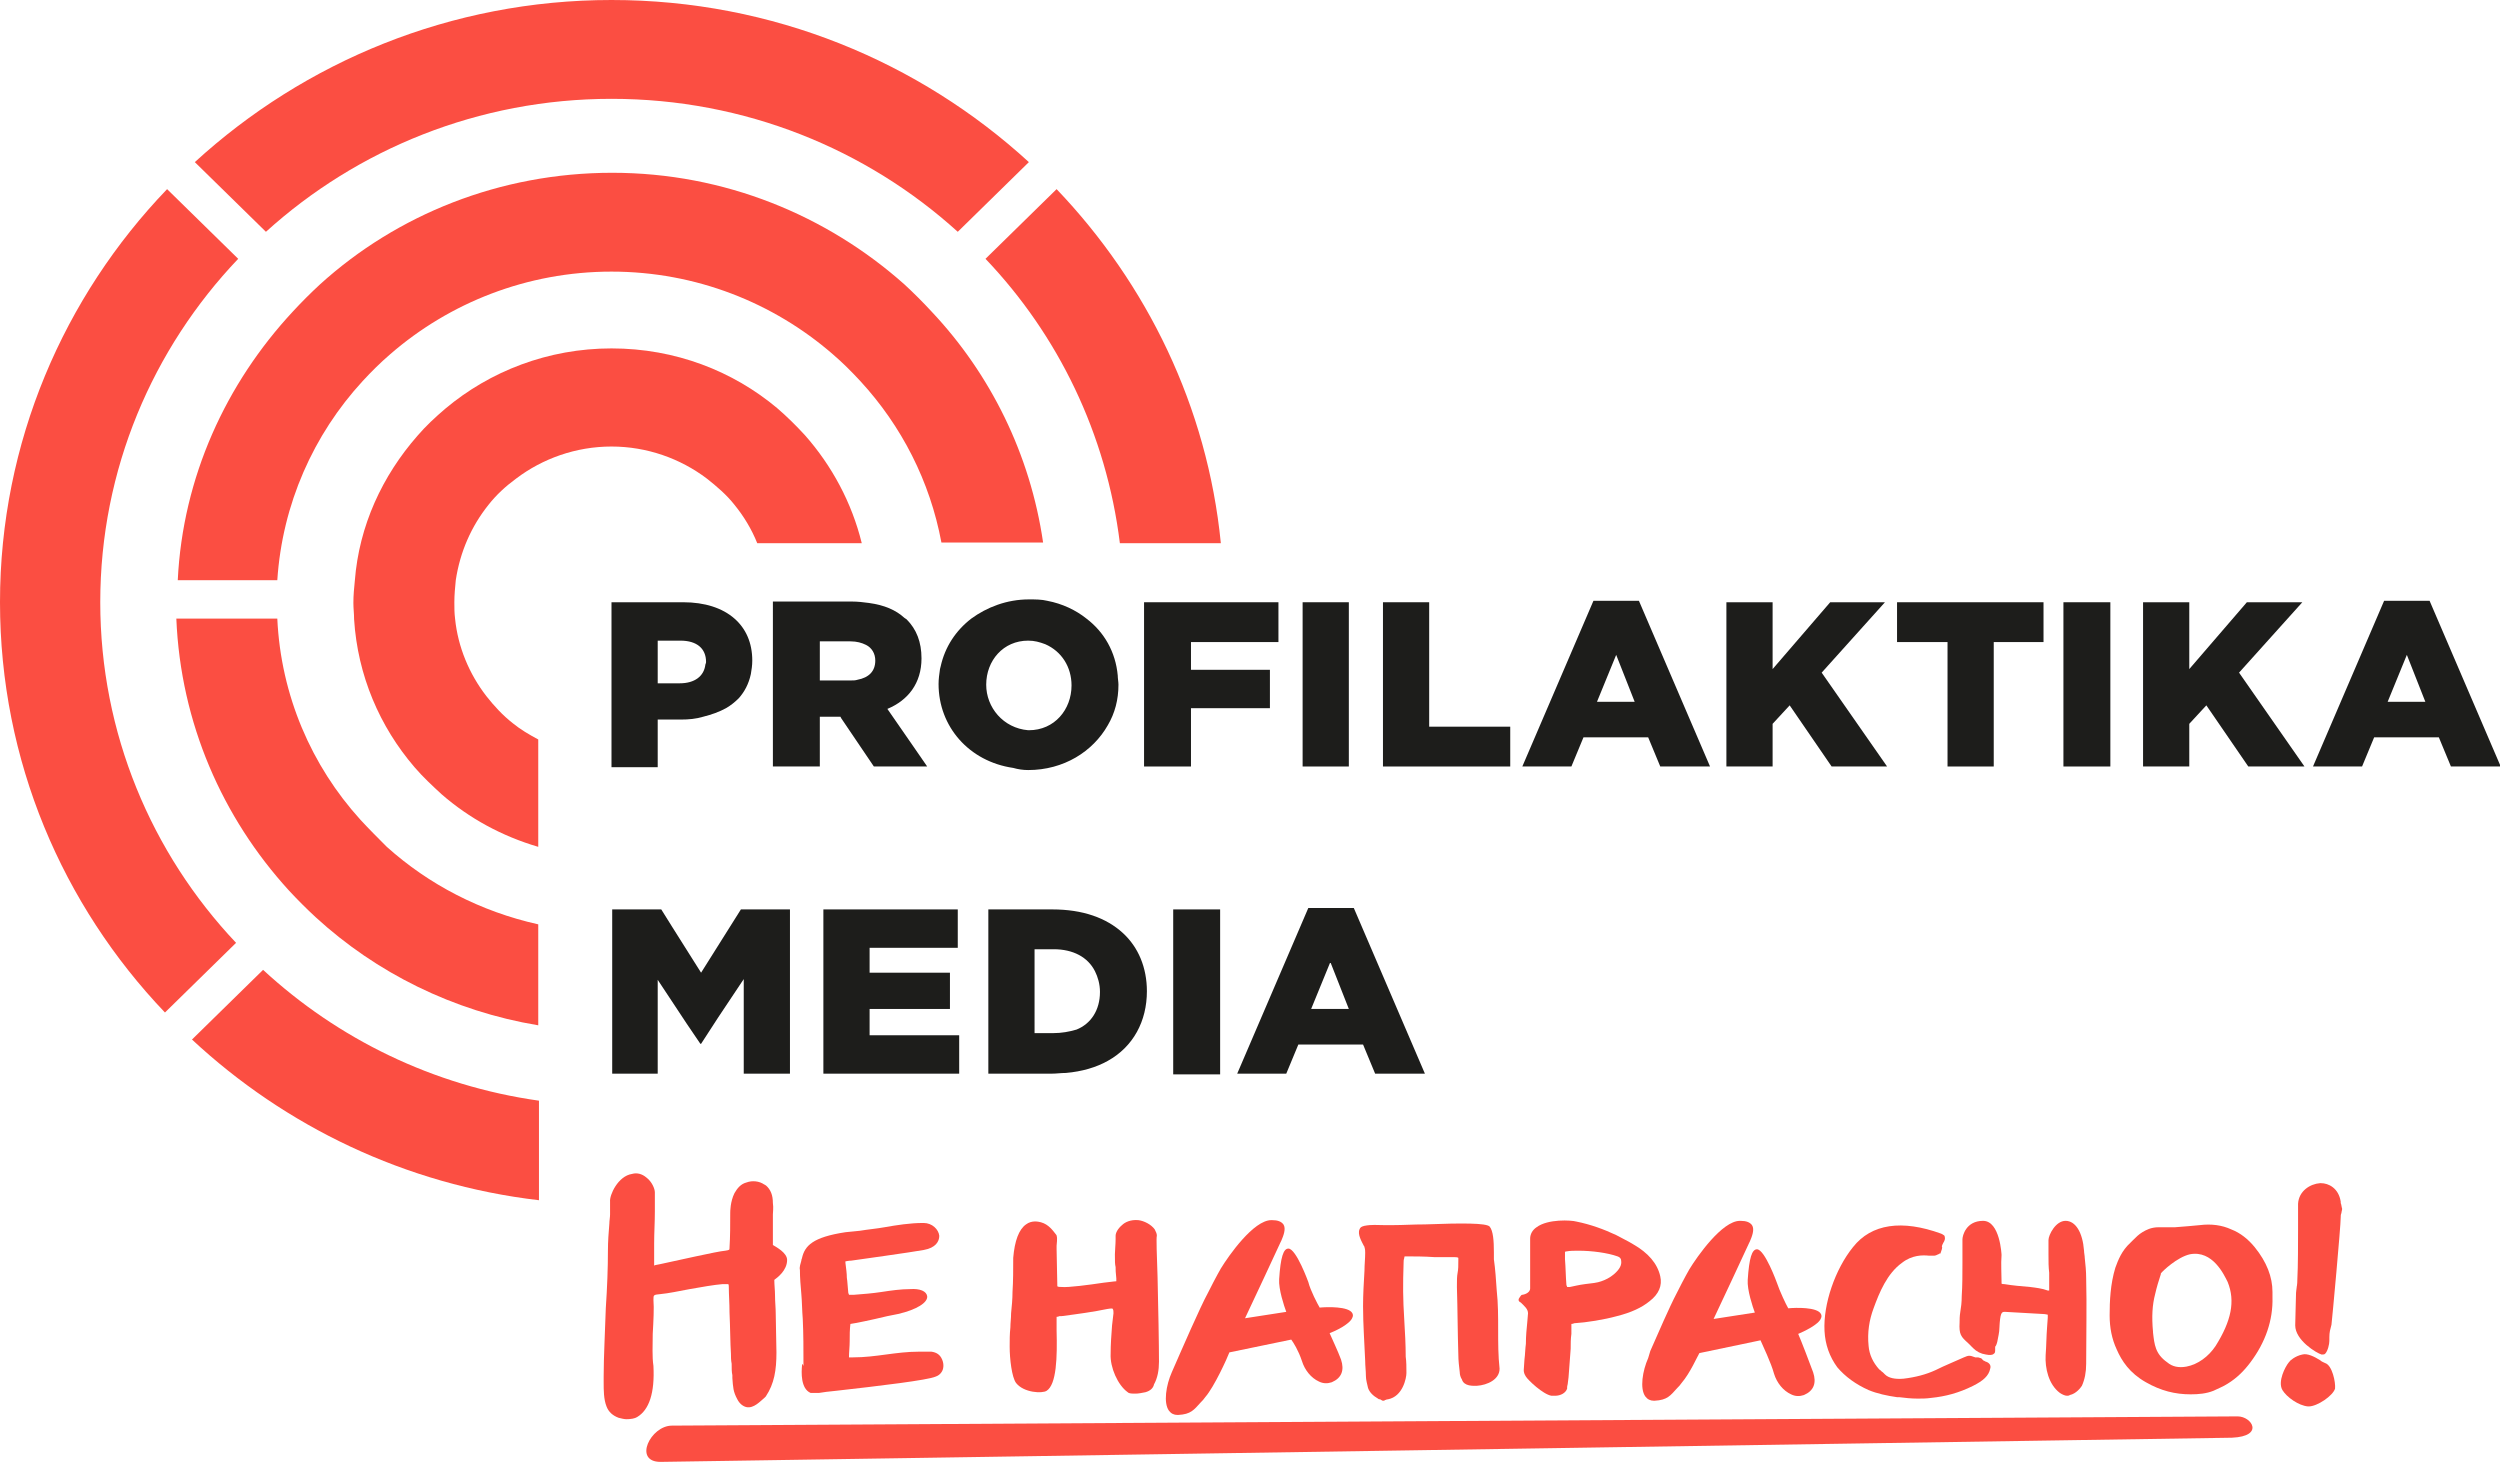 <svg version="1.1" id="Layer_1" xmlns="http://www.w3.org/2000/svg" xmlns:xlink="http://www.w3.org/1999/xlink" x="0px" y="0px"
	 viewBox="0 0 351.6 205.7" style="enable-background:new 0 0 351.6 205.7;" xml:space="preserve">
<g>
	<path fill="#FB4E42" d="M14.1,84.7c0-18.7,7.4-35.7,19.4-48.3l-10-9.8C9,41.7,0,62.2,0,84.7c0,22.3,8.8,42.6,23.2,57.7l10-9.8
		C21.3,120,14.1,103.1,14.1,84.7z"/>
	<path fill="#FB4E42" d="M157.5,76.4h14.2c-1.9-19.2-10.4-36.5-23.1-49.8l-10,9.8C148.8,47.1,155.6,61,157.5,76.4z"/>
	<path fill="#FB4E42" d="M27,146.2c13.1,12.2,30,20.4,48.8,22.6v-14c-14.9-2.1-28.3-8.7-38.8-18.4L27,146.2z"/>
	<path fill="#FB4E42" d="M86,13.9c18.8,0,35.9,7.1,48.7,18.7l10-9.8C129.3,8.7,108.7,0,86,0C63.4,0,42.8,8.7,27.4,22.8l10,9.8
		C50.2,21,67.3,13.9,86,13.9z"/>
	<path fill="#FB4E42" d="M131,43.8c-1.2-1.3-2.5-2.6-3.8-3.8c-10.9-9.7-25.3-15.7-41.1-15.7c-15.8,0-30.3,5.9-41.1,15.7
		c-1.3,1.2-2.6,2.5-3.8,3.8c-9.4,10.1-15.5,23.3-16.2,37.8H39c0.7-10.7,5.1-20.5,12-28c1.2-1.3,2.5-2.6,3.9-3.8
		c8.3-7.2,19.2-11.6,31.1-11.6c11.9,0,22.8,4.4,31.1,11.6c1.4,1.2,2.6,2.4,3.9,3.8c5.8,6.3,9.8,14.1,11.4,22.7h14.3
		C144.9,63.9,139.3,52.6,131,43.8z"/>
	<path fill="#FB4E42" d="M50.7,115.3C43.8,107.7,39.5,97.8,39,87H24.8c0.6,14.7,6.5,28,15.8,38.2c1.2,1.3,2.5,2.6,3.8,3.8
		c8.5,7.8,19.3,13.2,31.3,15.2V130c-8.1-1.8-15.4-5.6-21.3-10.9C53.2,117.9,51.9,116.6,50.7,115.3z"/>
	<path fill="#FB4E42" d="M68.4,97.9C66,94.8,64.4,91,64,87c-0.1-0.8-0.1-1.5-0.1-2.3c0-1,0.1-2.1,0.2-3.1c0.6-4,2.2-7.6,4.6-10.6
		c1.1-1.4,2.4-2.6,3.9-3.7c3.7-2.8,8.4-4.5,13.4-4.5c5,0,9.7,1.7,13.4,4.5c1.4,1.1,2.8,2.3,3.9,3.7c1.3,1.6,2.4,3.4,3.2,5.4h14.7
		c-1.4-5.7-4.2-10.9-8-15.2c-1.2-1.3-2.5-2.6-3.9-3.8C103.1,52.2,95,49,86,49c-8.9,0-17.1,3.2-23.4,8.5c-1.4,1.2-2.7,2.4-3.9,3.8
		c-4.9,5.6-8.2,12.6-8.8,20.4c-0.1,1-0.2,2-0.2,3.1c0,0.8,0.1,1.5,0.1,2.3c0.5,7.9,3.6,15.1,8.5,20.8c1.2,1.4,2.5,2.6,3.8,3.8
		c3.9,3.4,8.5,5.9,13.6,7.4V104c-1.3-0.7-2.5-1.4-3.6-2.3C70.7,100.6,69.5,99.3,68.4,97.9z"/>
	<path fill="#FB4E42" d="M191.9,175.4c0.1,0.3,0.1,0.6,0.1,0.8c0,0.8-0.1,1.7-0.1,2.5c-0.1,1.7-0.2,3.4-0.2,5c0,2.6,0.2,5.2,0.3,7.7
		c0,0.7,0.1,1.4,0.1,2.1c0,0.6,0.2,1.2,0.3,1.7c0.2,0.6,0.7,1.1,1.4,1.5c0.1,0.1,0.2,0.1,0.3,0.1c0.2,0.1,0.3,0.2,0.4,0.2
		c0.1,0,0.2,0,0.3-0.1c0.1,0,0.2-0.1,0.4-0.1c2.1-0.4,2.6-3,2.6-3.7c0-0.8,0-1.6-0.1-2.3c0-1.7-0.1-3.4-0.2-5.1
		c-0.2-3.2-0.2-5-0.1-8c0-0.3,0-0.5,0.1-0.8c0-0.1,0-0.2,0.1-0.2l0.1,0c0.2,0,0.3,0,0.5,0c0.6,0,2.1,0,3.5,0.1c1.1,0,2.1,0,2.6,0
		c0.3,0,0.7,0,0.8,0.1c0,0,0,0.1,0,0.3c0,0.8,0,1.3-0.1,1.8c-0.1,0.5-0.1,1.1-0.1,2c0.1,3.2,0.1,6.4,0.2,9.5c0,0.8,0.1,1.7,0.2,2.5
		c0,0.3,0.1,0.7,0.3,1c0.3,1,1.6,0.9,2.1,0.9c1.5-0.1,3.2-0.9,3.2-2.4c-0.2-1.8-0.2-3.7-0.2-5.5c0-1.8,0-3.7-0.2-5.5
		c-0.1-1.5-0.2-3-0.4-4.4l0-0.3c0-0.2,0-0.4,0-0.7c0-1.6-0.1-3-0.6-3.6c-0.5-0.5-3.8-0.5-9.1-0.3c-1.6,0-3.1,0.1-4.4,0.1
		c0,0,0,0-0.1,0c-0.5,0-0.9,0-1.3,0c-0.9,0-1.7-0.1-2.7,0.1c-0.4,0.1-0.6,0.2-0.7,0.5c-0.3,0.7,0.3,1.7,0.6,2.3
		C191.8,175.2,191.9,175.3,191.9,175.4z"/>
	<path fill="#FB4E42" d="M317.1,175.4c-0.9-1.1-2-2-3.3-2.5c-1.3-0.6-2.8-0.8-4.4-0.6c-1,0.1-2.2,0.2-3.5,0.3c-0.6,0-1.2,0-1.8,0
		l-0.5,0c0,0,0,0,0,0c-1.1,0-1.8,0.4-2.3,0.7c-0.5,0.3-0.9,0.7-1.3,1.1c-0.1,0.1-0.3,0.3-0.4,0.4c-1.2,1.1-1.7,2.4-2.1,3.5
		c-0.7,2.3-0.8,4.7-0.8,6.7c0,1.7,0.3,3.3,1,4.8c0.7,1.6,1.8,3.3,4.1,4.6c2.1,1.2,4.1,1.7,6.3,1.7c0,0,0,0,0,0
		c1.1,0,2.2-0.1,3.2-0.5c0.6-0.3,1.4-0.6,2-1c1.3-0.8,2.3-1.8,3.2-3c2.1-2.8,3.2-5.9,3.1-9.2l0-0.2c0-0.2,0-0.3,0-0.5
		C319.6,179.6,318.8,177.5,317.1,175.4z M302.8,187.4l0-0.1c-0.2-2.1-0.1-3.8,0.3-5.3c0.2-0.9,0.5-1.9,0.8-2.8l0-0.1
		c0.2-0.3,2.3-2.3,4.1-2.7c3.2-0.6,4.8,2.9,5.3,3.9c1.1,2.7,0.5,5.5-1.7,9c-1,1.5-2.5,2.6-4.1,2.9c-1.1,0.2-2,0-2.7-0.6
		C303.1,190.4,303,189.1,302.8,187.4z"/>
	<path fill="#FB4E42" d="M156.4,186.4c-0.1,1.3-0.2,2.7-0.2,4c-0.1,1.9,1,4.4,2.4,5.4c0.2,0.2,0.6,0.2,1.1,0.2c0.4,0,0.9-0.1,1.4-0.2
		c0.7-0.2,1.1-0.6,1.2-1.1c0.5-0.9,0.7-2,0.7-3.2c0-2.4-0.1-7.7-0.2-11.9c-0.1-2.9-0.2-5.6-0.1-5.8c0-0.3-0.1-0.5-0.3-0.9
		c-0.5-0.7-1.5-1.2-2.3-1.3c-1.1-0.1-1.9,0.3-2.3,0.7c-0.6,0.5-0.9,1.1-0.9,1.5l0,0.5c0,0.7-0.1,1.6-0.1,2.1c0,1,0,1.4,0.1,1.8
		c0,0.4,0,0.7,0.1,1.6c0,0.1,0,0.2,0,0.4c0,0,0,0,0,0c-0.3,0-0.8,0.1-1.8,0.2c-2,0.3-5,0.7-5.9,0.6c-0.2,0-0.5,0-0.6-0.1
		c0,0,0,0,0-0.2c0-1.3-0.1-3.7-0.1-5c0-0.1,0-0.3,0-0.5c0.1-1,0.1-1.4-0.1-1.6c-0.4-0.5-1-1.4-2.1-1.7c-0.4-0.1-1.3-0.3-2.1,0.3
		c-1,0.7-1.6,2.3-1.8,4.7c0,1.6,0,3.3-0.1,4.8c0,1-0.1,2-0.2,3c0,0.7-0.1,1.4-0.1,2c-0.1,0.9-0.1,1.8-0.1,2.7c0,1.7,0.3,4.3,0.9,5.1
		c1.1,1.4,3.7,1.5,4.3,1.1c1.4-0.9,1.5-4.7,1.4-8.5c0-0.7,0-1.3,0-1.7c0-0.1,0-0.2,0-0.2c0,0,0.2,0,0.4-0.1l0.3,0
		c2.3-0.3,4.5-0.6,6.4-1c0.6-0.1,0.8-0.1,0.8,0c0.1,0.1,0.1,0.4,0.1,0.6L156.4,186.4z"/>
	<path fill="#FB4E42" d="M91.8,187.6c0.1-1.8,0.2-3.6,0.1-4.8c0-0.7,0-0.7,1-0.8c1.1-0.1,2.5-0.4,4.1-0.7c1.7-0.3,3.4-0.6,4.6-0.7
		c0.2,0,0.7,0,0.8,0c0.1,0,0.1,0.3,0.1,0.4c0,1,0.1,2.3,0.1,3.6c0.1,2.1,0.1,4.3,0.2,5.8c0,0.4,0,0.9,0.1,1.4c0,0.6,0,1.2,0.1,1.6
		l0,0.4c0.1,1.3,0.1,1.9,0.7,3c0.3,0.6,0.8,1,1.3,1.1c1,0.2,1.9-0.8,2.5-1.3l0.2-0.2c1.2-1.8,1.5-3.7,1.5-6.2c0-1.2-0.1-4.2-0.1-5.4
		c0-0.9-0.1-1.7-0.1-2.6c0-0.7-0.1-1.5-0.1-2.2c0.4-0.3,1.8-1.3,1.8-2.8c0-1-1.5-1.8-2-2.1c0-0.9,0-1.8,0-2.7c0-0.7,0-1.1,0-1.6
		c0-0.4,0.1-0.9,0-1.6c0-1.1-0.3-1.9-1-2.5c-0.1,0-0.1-0.1-0.2-0.1c-0.7-0.5-1.7-0.6-2.5-0.3c-0.8,0.2-1.3,0.8-1.7,1.5
		c-0.6,1.2-0.6,2.6-0.6,2.8c0,1.7,0,3.3-0.1,4.9c0,0.3,0,0.3-0.6,0.4c-1.2,0.1-6.8,1.4-9.2,1.9c-0.4,0.1-0.7,0.1-0.8,0.2
		c0,0,0,0,0,0c0-0.2,0-0.3,0-0.5c0-0.9,0-1.7,0-2.6c0-1.5,0.1-3,0.1-4.5c0-0.4,0-0.7,0-1.1c0-0.2,0-0.5,0-0.7c0-0.3,0-0.6,0-0.9
		c0-0.5-0.4-1.5-1.2-2.1c-0.6-0.5-1.3-0.7-2-0.5c-2,0.3-3.2,3-3.1,3.9c0,0.2,0,0.3,0,0.5c0,0.3,0,0.6,0,0.9c0,0.1,0,0.3,0,0.4
		c0,0.4-0.1,0.9-0.1,1.3c-0.1,1.2-0.2,2.5-0.2,3.8c0,2.4-0.1,5.1-0.3,8.1c-0.1,3.3-0.3,6.8-0.3,9.6c0,0.3,0,0.5,0,0.8
		c0,1.1,0,2.4,0.4,3.4c0.3,0.8,0.9,1.3,1.7,1.6c0.4,0.1,0.8,0.2,1.1,0.2c0.6,0,1.2-0.1,1.5-0.3c1.7-1,2.5-3.4,2.3-7.2
		C91.7,190.8,91.8,189.2,91.8,187.6z"/>
	<path fill="#FB4E42" d="M329.2,169.2c0-0.1,0-0.2,0-0.2c-0.3-1.9-1.7-2.6-2.8-2.6c0,0-0.1,0-0.1,0c-1.4,0.1-3,1.1-3.1,2.9
		c0,0.7,0,1.5,0,2.2c0,0.5,0,1,0,1.4c0,1.6,0,5.3-0.1,7c0,0.9-0.1,1-0.1,1.2c0,0.2-0.1,0.4-0.1,1.3c0,0.9-0.1,3.1-0.1,4
		c0,2.1,3,3.9,3.7,4.1c0,0,0.1,0,0.1,0c0.1,0,0.3,0,0.4-0.1c0.4-0.4,0.6-1.4,0.6-1.8c0-0.9,0-1.2,0.2-1.9l0.1-0.4
		c0.1-0.8,1.3-13.8,1.3-15.1c0-0.2,0-0.4,0.1-0.6c0-0.2,0.1-0.4,0.1-0.6C329.3,169.7,329.3,169.4,329.2,169.2z"/>
	<path fill="#FB4E42" d="M276.8,188.9c0.2,0.2,0.4,0.4,0.7,0.7c0.5,0.5,1.1,0.8,1.8,0.9c0.5,0.1,0.9,0.1,1.1-0.1
		c0.2-0.1,0.2-0.3,0.2-0.6c0-0.2,0-0.4,0-0.4c0.1-0.1,0.2-0.3,0.3-0.7c0.1-0.6,0.3-1.3,0.3-2c0.1-2,0.3-2.2,0.7-2.2c0,0,0,0,0.1,0
		c1.9,0.1,3.6,0.2,5.3,0.3c0.3,0,0.7,0.1,0.7,0.1c0,0,0,0.2,0,0.4l-0.1,1.4c-0.1,1.3-0.1,2.6-0.2,3.9c-0.1,1.8,0.4,4.1,2,5.3
		c0.3,0.2,0.7,0.4,1,0.4c0.1,0,0.3,0,0.4-0.1c0.9-0.2,1.5-1,1.7-1.3c0.4-0.9,0.6-1.9,0.6-3.1c0-4.3,0.1-8.1,0-12c0-1-0.1-2-0.2-2.9
		c0-0.3-0.1-0.7-0.1-1c-0.2-2.6-1.2-4.2-2.6-4.2c0,0,0,0,0,0c-1.4,0-2.4,2-2.4,2.7c0,0.2,0,0.5,0,0.7c0,0.4,0,0.9,0,1.3
		c0,1,0,1.8,0.1,2.6c0,0.6,0,1.3,0,2.1c0,0.1,0,0.2,0,0.4c-0.1,0-0.2,0-0.2,0c-0.8-0.3-1.7-0.4-2.5-0.5c-1.2-0.1-2.4-0.2-3.6-0.4
		c-0.1,0-0.4,0-0.4-0.1c0,0,0,0,0-0.2c0-1.2-0.1-2.5,0-3.8c0,0-0.2-4.8-2.6-4.8c-2.4,0-2.9,2.1-2.9,2.6c0,0.6,0,1.2,0,1.7
		c0,0.5,0,1.1,0,1.6c0,1.6,0,3.2-0.1,4.7c0,0.9-0.1,1.6-0.2,2.2c-0.1,0.6-0.1,1.1-0.1,1.5C275.5,187.7,275.8,188,276.8,188.9z"/>
	<path fill="#FB4E42" d="M213.9,183.2c0.5,0.5,1,0.9,1,1.5l-0.1,1.2c-0.1,1-0.2,2-0.2,3.1c-0.1,0.7-0.1,1.5-0.2,2.2l-0.1,1.5
		c0,0.3,0.1,0.6,0.3,0.9c0.3,0.5,2.4,2.5,3.6,2.7c0.2,0,0.3,0,0.5,0c0.8,0,1.5-0.4,1.7-1l0-0.2c0-0.2,0.1-0.4,0.1-0.6l0.1-0.8
		c0.1-1.3,0.2-2.7,0.3-4c0-0.7,0-1.4,0.1-2.1c0-0.4,0-0.8,0-1.2c0-0.2,0-0.2,0-0.2c0,0,0.2,0,0.4-0.1c1.7-0.1,4.2-0.5,6-1
		c2-0.5,3.5-1.2,4.6-2.1c1.3-1,1.8-2.2,1.5-3.5c-0.4-1.8-1.7-3.3-3.8-4.5c-0.8-0.5-1.7-0.9-2.4-1.3c-1.7-0.8-3.6-1.5-5.6-1.9
		c-0.7-0.2-4-0.4-5.6,0.8c-0.6,0.4-0.9,1-0.9,1.6c0,1.3,0,2.6,0,3.9c0,1,0,2,0,3.1c0,0.7-1,0.9-1.1,0.9c-0.2,0-0.3,0.3-0.4,0.4
		C213.4,182.9,213.7,183.1,213.9,183.2z M220.1,176.3c0,0,0-0.1,0-0.1l0-0.1c0,0,0-0.1,0.2-0.1c0.5-0.1,1.1-0.1,1.7-0.1
		c1.9,0,4.1,0.3,5.5,0.8c0.3,0.1,0.5,0.3,0.5,0.6c0.1,0.6-0.2,1.2-1,1.9c-0.6,0.5-1.2,0.8-1.8,1c-0.5,0.2-1.4,0.3-2.3,0.4
		c-0.8,0.1-1.6,0.3-2.1,0.4c-0.1,0-0.2,0-0.3,0c0,0,0,0-0.1,0c0,0,0,0,0,0c0-0.1-0.1-0.2-0.1-0.3c-0.1-1.2-0.1-2.4-0.2-3.6
		L220.1,176.3z"/>
	<path fill="#FB4E42" d="M262.8,195.5c1.2,0.5,2.6,0.8,4,1l0.3,0c0.8,0.1,1.7,0.2,2.6,0.2c0.6,0,1.2,0,1.9-0.1c2-0.2,3.9-0.7,5.9-1.7
		c1.4-0.7,2.2-1.4,2.4-2.4c0.2-0.6-0.3-0.9-0.6-1c-0.1,0-0.2-0.1-0.2-0.1c-0.1,0-0.2-0.1-0.3-0.2c-0.1-0.2-0.3-0.2-0.6-0.3
		c-0.1,0-0.2,0-0.2,0c0,0-0.1,0-0.1,0l-0.1,0c-0.8-0.3-0.9-0.3-1.6,0c-1.3,0.6-2.6,1.1-4,1.8c-1.3,0.6-2.8,1-4.5,1.2
		c-1.2,0.1-2.1-0.1-2.6-0.6c-0.1-0.1-0.2-0.2-0.3-0.3c-0.2-0.1-0.3-0.3-0.5-0.4c-0.9-1-1.4-2.1-1.5-3.3c-0.2-1.9,0.1-3.7,0.7-5.3
		c0.8-2.2,1.9-4.9,4-6.4c1.4-1.1,2.9-1.1,3.8-1c0.3,0,0.5,0,0.7,0c0.2,0,0.4-0.1,0.6-0.2c0.1,0,0.1-0.1,0.2-0.1l0.1,0l0.2-0.6
		c0-0.1,0.1-0.3,0-0.4c0-0.1,0.1-0.3,0.2-0.5c0.2-0.3,0.3-0.6,0.2-0.9c0-0.1-0.1-0.2-0.3-0.3l-0.2-0.1c-5.5-2-9.8-1.4-12.4,1.9
		c-2.5,3.1-4.2,8-4,11.8c0.1,1.9,0.7,3.6,1.8,5.1C259.5,193.6,261,194.7,262.8,195.5z"/>
	<path fill="#FB4E42" d="M112.8,192c-0.1,1-0.2,3.3,1.2,3.9l0.1,0l0.1,0c0.1,0,0.2,0,0.3,0c0.2,0,0.5,0,0.7,0c0.5-0.1,1.4-0.2,2.4-0.3
		c6.2-0.7,12.9-1.5,14-2c0.3-0.1,0.6-0.3,0.8-0.6c0.3-0.4,0.4-1.1,0.1-1.8c-0.3-0.7-0.8-1-1.5-1.1c-0.4,0-0.6,0-0.8,0
		c-0.3,0-0.5,0-1,0c-1.6,0-3.1,0.2-4.6,0.4c-1.5,0.2-3,0.4-4.6,0.4c-0.1,0-0.3,0-0.5,0l-0.1,0c0-0.7,0.1-1.5,0.1-2.3
		c0-0.8,0-1.6,0.1-2.4c0.7-0.1,2.7-0.5,5.2-1.1l1.5-0.3c2.6-0.6,4.2-1.6,4.1-2.5c-0.1-0.7-1-1.1-2.4-1c-1.3,0-2.7,0.2-4,0.4
		c-1.3,0.2-2.6,0.3-3.9,0.4c-0.1,0-0.3,0-0.5,0l-0.2,0c0,0,0,0,0,0c0-0.1-0.1-0.2-0.1-0.3c-0.1-0.9-0.1-1.5-0.2-2.1
		c0-0.6-0.1-1.3-0.2-2.1c0-0.1,0-0.2,0-0.2c0.1,0,0.4-0.1,0.8-0.1c0.7-0.1,8.6-1.2,10.2-1.5c1.7-0.3,2.2-1.2,2.2-2
		c-0.1-0.9-1-1.8-2.2-1.8c0,0,0,0-0.1,0c-1.8,0-3.7,0.3-5.4,0.6c-1.1,0.2-2.3,0.3-3.5,0.5l-2,0.2c-4.6,0.7-5.7,1.9-6.1,3.6
		c0,0.1-0.1,0.2-0.1,0.4c-0.1,0.4-0.3,0.9-0.2,1.3c0,1.1,0.1,2.3,0.2,3.4c0.1,1.1,0.1,2.3,0.2,3.5c0.1,2.1,0.1,4.2,0.1,6.6
		C112.8,191.7,112.8,191.8,112.8,192z"/>
	<path fill="#FB4E42" d="M327,191.7c-0.2-0.1-0.5-0.2-0.7-0.4c-0.8-0.5-1.8-1-2.5-0.8c-1,0.2-1.8,0.9-1.8,1l-0.1,0.1
		c-0.5,0.6-1.6,2.7-0.9,3.9c0.6,1,2.3,2.2,3.6,2.3c0,0,0,0,0.1,0c1.2,0,3.4-1.5,3.7-2.5C328.5,194.4,328,192,327,191.7z"/>
	<path fill="#FB4E42" d="M164.8,193c-0.8,1.8-1.2,4.3-0.4,5.4c0.3,0.4,0.7,0.6,1.2,0.6c0,0,0.1,0,0.1,0c1.8-0.1,2.2-0.7,3.2-1.8
		c0.2-0.2,0.4-0.4,0.6-0.7c1.3-1.5,3.1-5.5,3.4-6.3l8.7-1.8c0.3,0.4,1,1.5,1.5,3c0.4,1.3,1.3,2.4,2.4,2.9c0.6,0.3,1.2,0.3,1.8,0.1
		c1.4-0.6,1.8-1.7,1.3-3.2c-0.4-1.1-1.3-3-1.6-3.7c0.8-0.3,2.9-1.3,3.2-2.2c0.1-0.2,0.1-0.4,0-0.6c-0.5-1-3.6-0.9-4.6-0.8
		c-0.3-0.5-1.3-2.4-1.6-3.6c0,0-1.7-4.7-2.8-4.7c-0.7,0-1.1,1.2-1.3,4.3c-0.1,1.4,0.7,3.8,1,4.6l-5.8,0.9c0.9-1.9,4.6-9.8,5-10.7
		l0.1-0.2c0.3-0.7,0.7-1.7,0.3-2.3c-0.3-0.4-0.8-0.6-1.6-0.6c0,0,0,0-0.1,0c-2.5,0-6,5-7.1,6.8l0,0c0,0-0.7,1.2-1.8,3.4
		C168.8,183.8,166.2,189.8,164.8,193z"/>
	<path fill="#FB4E42" d="M231.8,191c-0.8,1.8-1.2,4.3-0.4,5.4c0.3,0.4,0.7,0.6,1.2,0.6c0,0,0.1,0,0.1,0c1.8-0.1,2.2-0.7,3.2-1.8
		c0.2-0.2,0.4-0.4,0.6-0.7c1.2-1.4,2.2-3.7,2.5-4.2l8.6-1.8c0.3,0.7,1.5,3.2,1.9,4.7c0.4,1.3,1.3,2.4,2.4,2.9
		c0.6,0.3,1.2,0.3,1.8,0.1c1.4-0.6,1.8-1.7,1.3-3.2c-0.4-1.1-1.7-4.5-2.1-5.4c0.7-0.3,2.9-1.3,3.2-2.2c0.1-0.2,0.1-0.4,0-0.6
		c-0.5-1-3.6-0.9-4.6-0.8c-0.3-0.5-1.2-2.4-1.6-3.6c0,0-1.7-4.7-2.8-4.7c-0.7,0-1.1,1.2-1.3,4.3c-0.1,1.4,0.7,3.8,1,4.6l-5.8,0.9
		c0.9-1.9,4.6-9.8,5-10.7l0.1-0.2c0.3-0.7,0.7-1.7,0.3-2.3c-0.3-0.4-0.8-0.6-1.6-0.6c0,0,0,0-0.1,0c-2.5,0-6,5-7.1,6.8l0,0
		c0,0-0.7,1.2-1.8,3.4c-1,1.9-2.6,5.6-3.7,8.1L231.8,191z"/>
	<path fill="#FB4E42" d="M314.7,199.2l-220.2,1.3c-3,0-5.5,5.1-1.6,5.1l221-3.4C318.5,202,316.7,199.2,314.7,199.2z"/>
	<path fill="#1D1D1B" d="M92.5,105.6v-4.4h3.2c1.2,0,2.2-0.1,3.2-0.4c1.2-0.3,2.3-0.7,3.2-1.2c0.7-0.4,1.3-0.9,1.8-1.4
		c0.8-0.9,1.4-2,1.7-3.4c0.1-0.6,0.2-1.2,0.2-1.9c0-2.5-0.9-4.5-2.5-5.9c-1.7-1.5-4.2-2.3-7.2-2.3h-5.9h-0.8H86V87v1.1v0v18.5v1.3
		h6.5V105.6z M92.5,90.1h3.1c0.1,0,0.1,0,0.1,0c2.3,0,3.6,1.1,3.6,3c0,0.2-0.1,0.3-0.1,0.4c-0.2,1.6-1.5,2.6-3.6,2.6h-1.4h-1.7v-1.7
		V90.1z"/>
	<path fill="#1D1D1B" d="M118.3,101l4.6,6.8h4h3.5l-2-2.9l-3.6-5.2c2.9-1.2,4.8-3.6,4.8-7.1c0-2.3-0.7-4.1-2.1-5.5
		c-0.1-0.1-0.2-0.1-0.3-0.2c-1.2-1.1-2.8-1.8-5-2.1c-0.7-0.1-1.6-0.2-2.4-0.2h-11.1V87v15.9v4.9h4.9h0.2h1.5v-2.1v-4.9h2.9
		L118.3,101z M115.3,90.2h4.3c0.9,0,1.6,0.2,2.2,0.5c0.8,0.4,1.3,1.2,1.3,2.2c0,1.5-0.9,2.4-2.5,2.7c-0.3,0.1-0.6,0.1-1,0.1h-4.3
		V90.2z"/>
	<path fill="#1D1D1B" d="M144.6,108.3c5,0,9.1-2.6,11.2-6.3c1-1.7,1.5-3.6,1.5-5.7c0-0.4-0.1-0.9-0.1-1.3c-0.3-3.3-1.9-6.1-4.4-8
		c-1.5-1.2-3.4-2.1-5.5-2.5c-0.8-0.2-1.7-0.2-2.6-0.2c-3.1,0-5.9,1.1-8.1,2.7c-2.2,1.7-3.7,4-4.3,6.7c0,0.1-0.1,0.3-0.1,0.4
		c-0.1,0.7-0.2,1.4-0.2,2.1c0,6,4.3,10.9,10.5,11.8C143.2,108.2,143.9,108.3,144.6,108.3z M138.7,96.3c0-3.4,2.4-6.2,5.9-6.2
		c0.9,0,1.6,0.2,2.4,0.5c2.3,1,3.7,3.2,3.7,5.8c0,3.4-2.4,6.3-6,6.3c-0.1,0-0.1,0-0.1,0C141.1,102.4,138.7,99.5,138.7,96.3z"/>
	<polygon fill="#1D1D1B" points="167.5,99.6 170.7,99.6 178.6,99.6 178.6,94.2 171.5,94.2 167.5,94.2 167.5,90.3 171.9,90.3 
		179.8,90.3 179.8,84.7 172.1,84.7 160.9,84.7 160.9,107.8 167.5,107.8 	"/>
	<rect x="183.2" y="84.7" fill="#1D1D1B" width="6.5" height="23.1"/>
	<polygon fill="#1D1D1B" points="201,84.7 194.5,84.7 194.5,107.8 212.4,107.8 212.4,102.2 201,102.2 	"/>
	<path fill="#1D1D1B" d="M224.1,84.5l-10,23.3h6.9l1.7-4.1h9.1l1.7,4.1h7l-10-23.3H224.1z M224.6,98.7l2.7-6.6l2.6,6.6H224.6z"/>
	<polygon fill="#1D1D1B" points="265.1,84.7 257.4,84.7 249.3,94.1 249.3,84.7 242.8,84.7 242.8,107.8 249.3,107.8 249.3,101.8 
		251.7,99.2 257.6,107.8 265.4,107.8 256.2,94.6 	"/>
	<polygon fill="#1D1D1B" points="266.8,90.3 273.9,90.3 273.9,107.8 280.4,107.8 280.4,90.3 287.4,90.3 287.4,84.7 266.8,84.7 	"/>
	<rect x="290.2" y="84.7" fill="#1D1D1B" width="6.6" height="23.1"/>
	<polygon fill="#1D1D1B" points="323.8,84.7 316,84.7 307.9,94.1 307.9,84.7 301.4,84.7 301.4,107.8 307.9,107.8 307.9,101.8 
		310.3,99.2 316.2,107.8 324.1,107.8 314.9,94.6 	"/>
	<path fill="#1D1D1B" d="M335.3,84.5l-10,23.3h6.9l1.7-4.1h9.1l1.7,4.1h7l-10-23.3H335.3z M335.8,98.7l2.7-6.6l2.6,6.6H335.8z"/>
	<polygon fill="#1D1D1B" points="98.6,136.8 94.5,130.3 93,127.9 86.1,127.9 86.1,131.1 86.1,145 86.1,151 92.5,151 92.5,144.6 
		92.5,137.8 96.6,144 98.5,146.8 98.6,146.8 101,143.1 104.6,137.7 104.6,142.1 104.6,151 111,151 111.1,151 111.1,151 111.1,139.7 
		111.1,127.9 104.2,127.9 	"/>
	<polygon fill="#1D1D1B" points="122.3,145.6 122.3,141.9 128.3,141.9 133.6,141.9 133.6,137.8 133.6,136.8 122.3,136.8 122.3,133.3 
		132,133.3 134.7,133.3 134.7,128.5 134.7,127.9 134.1,127.9 128.7,127.9 126.5,127.9 115.8,127.9 115.8,137.3 115.8,149.1 
		115.8,151 134.9,151 134.9,145.6 122.7,145.6 	"/>
	<path fill="#1D1D1B" d="M148,127.9H143h-4v4.7v0v7.5V151h0.4h8.5c0.7,0,1.3-0.1,2-0.1c2.3-0.2,4.3-0.8,5.9-1.7c3.6-2,5.5-5.6,5.5-9.8
		c0-3.3-1.2-6.2-3.4-8.2C155.6,129.1,152.3,127.9,148,127.9z M148.1,145.3H146h-0.5V139v-5.5h2.7c2.7,0,4.8,1.1,5.8,3.1
		c0.4,0.8,0.7,1.8,0.7,2.9c0,2.6-1.3,4.5-3.3,5.3C150.4,145.1,149.3,145.3,148.1,145.3z"/>
	<rect x="165" y="127.9" fill="#1D1D1B" width="6.6" height="23.2"/>
	<path fill="#1D1D1B" d="M184,127.7l-10,23.3h6.9l1.7-4.1h9.1l1.7,4.1h7l-10-23.3H184z M184.4,141.9l2.7-6.6l2.6,6.6H184.4z"/>
</g>
</svg>

